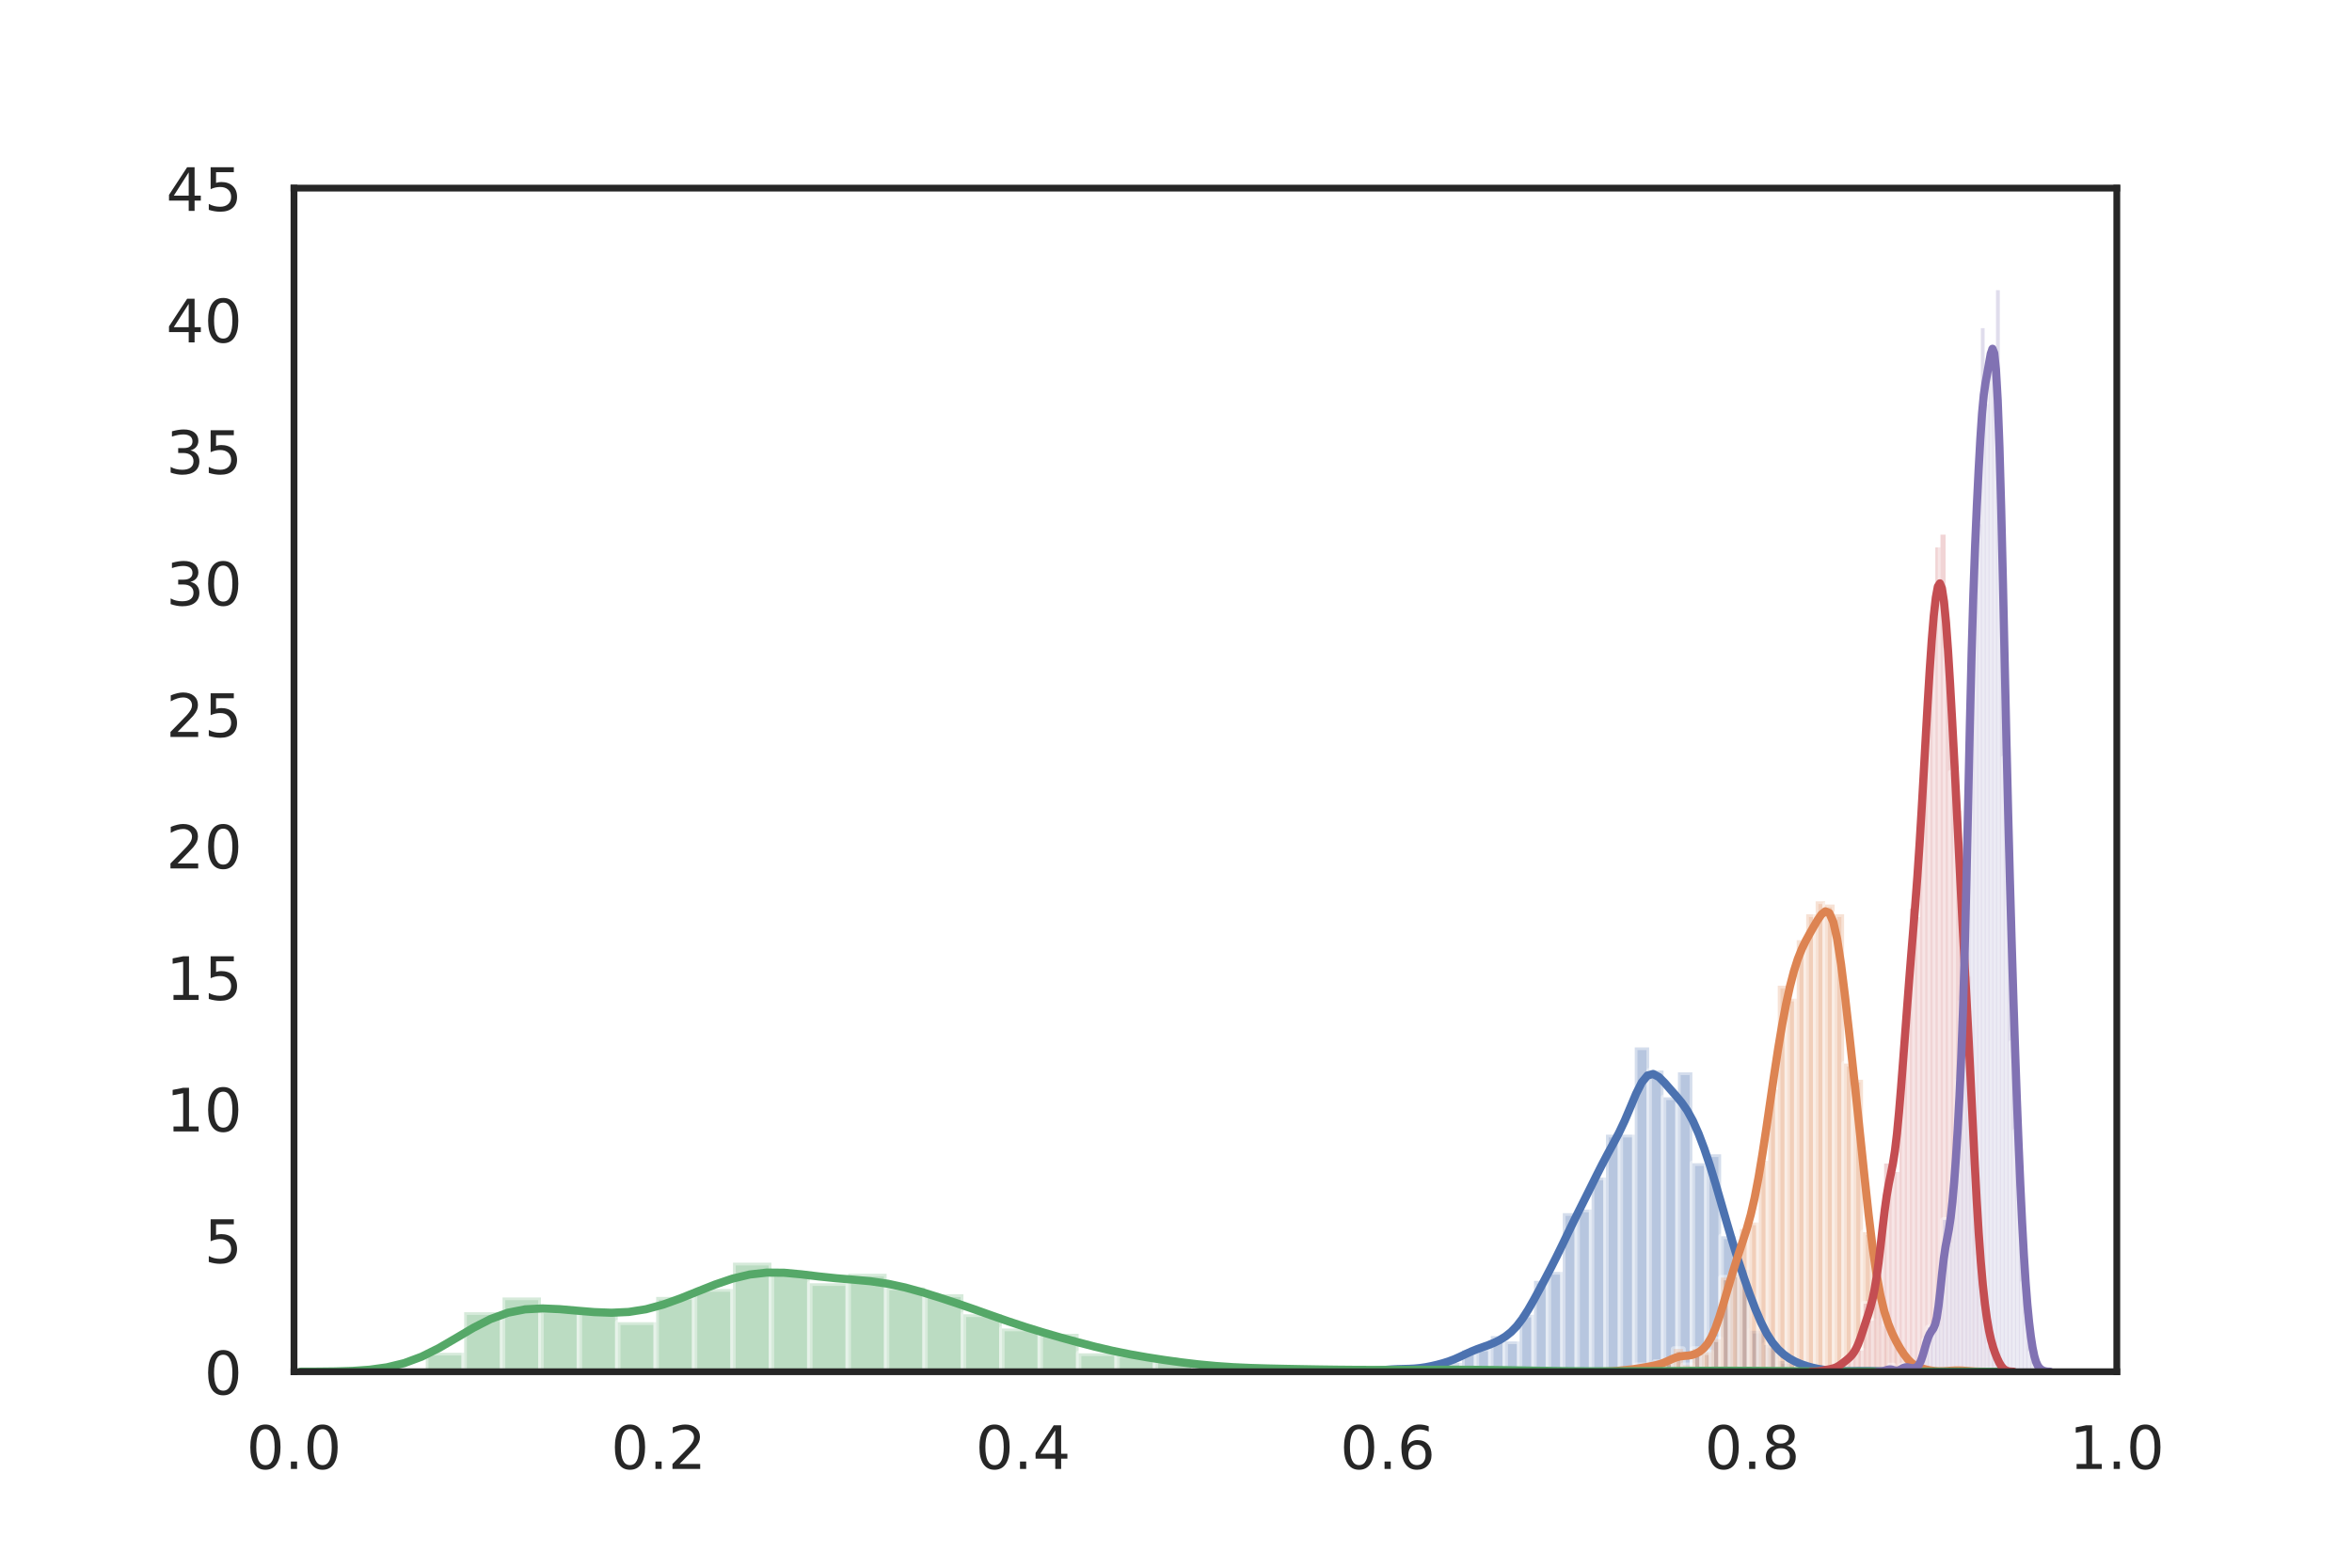 <?xml version="1.0" encoding="utf-8" standalone="no"?>
<!DOCTYPE svg PUBLIC "-//W3C//DTD SVG 1.1//EN"
  "http://www.w3.org/Graphics/SVG/1.1/DTD/svg11.dtd">
<!-- Created with matplotlib (http://matplotlib.org/) -->
<svg height="288pt" version="1.1" viewBox="0 0 432 288" width="432pt" xmlns="http://www.w3.org/2000/svg" xmlns:xlink="http://www.w3.org/1999/xlink">
 <defs>
  <style type="text/css">
*{stroke-linecap:butt;stroke-linejoin:round;}
  </style>
 </defs>
 <g id="figure_1">
  <g id="patch_1">
   <path d="M 0 288 
L 432 288 
L 432 0 
L 0 0 
z
" style="fill:#ffffff;"/>
  </g>
  <g id="axes_1">
   <g id="patch_2">
    <path d="M 54 252 
L 388.8 252 
L 388.8 34.56 
L 54 34.56 
z
" style="fill:#ffffff;"/>
   </g>
   <g id="matplotlib.axis_1">
    <g id="xtick_1">
     <g id="text_1">
      <!-- 0.0 -->
      <defs>
       <path d="M 31.781 66.406 
Q 24.172 66.406 20.328 58.906 
Q 16.5 51.422 16.5 36.375 
Q 16.5 21.391 20.328 13.891 
Q 24.172 6.391 31.781 6.391 
Q 39.453 6.391 43.281 13.891 
Q 47.125 21.391 47.125 36.375 
Q 47.125 51.422 43.281 58.906 
Q 39.453 66.406 31.781 66.406 
z
M 31.781 74.219 
Q 44.047 74.219 50.516 64.516 
Q 56.984 54.828 56.984 36.375 
Q 56.984 17.969 50.516 8.266 
Q 44.047 -1.422 31.781 -1.422 
Q 19.531 -1.422 13.062 8.266 
Q 6.594 17.969 6.594 36.375 
Q 6.594 54.828 13.062 64.516 
Q 19.531 74.219 31.781 74.219 
z
" id="DejaVuSans-30"/>
       <path d="M 10.688 12.406 
L 21 12.406 
L 21 0 
L 10.688 0 
z
" id="DejaVuSans-2e"/>
      </defs>
      <g style="fill:#262626;" transform="translate(45.253 269.858)scale(0.11 -0.11)">
       <use xlink:href="#DejaVuSans-30"/>
       <use x="63.623" xlink:href="#DejaVuSans-2e"/>
       <use x="95.41" xlink:href="#DejaVuSans-30"/>
      </g>
     </g>
    </g>
    <g id="xtick_2">
     <g id="text_2">
      <!-- 0.2 -->
      <defs>
       <path d="M 19.188 8.297 
L 53.609 8.297 
L 53.609 0 
L 7.328 0 
L 7.328 8.297 
Q 12.938 14.109 22.625 23.891 
Q 32.328 33.688 34.812 36.531 
Q 39.547 41.844 41.422 45.531 
Q 43.312 49.219 43.312 52.781 
Q 43.312 58.594 39.234 62.25 
Q 35.156 65.922 28.609 65.922 
Q 23.969 65.922 18.812 64.312 
Q 13.672 62.703 7.812 59.422 
L 7.812 69.391 
Q 13.766 71.781 18.938 73 
Q 24.125 74.219 28.422 74.219 
Q 39.75 74.219 46.484 68.547 
Q 53.219 62.891 53.219 53.422 
Q 53.219 48.922 51.531 44.891 
Q 49.859 40.875 45.406 35.406 
Q 44.188 33.984 37.641 27.219 
Q 31.109 20.453 19.188 8.297 
z
" id="DejaVuSans-32"/>
      </defs>
      <g style="fill:#262626;" transform="translate(112.213 269.858)scale(0.11 -0.11)">
       <use xlink:href="#DejaVuSans-30"/>
       <use x="63.623" xlink:href="#DejaVuSans-2e"/>
       <use x="95.41" xlink:href="#DejaVuSans-32"/>
      </g>
     </g>
    </g>
    <g id="xtick_3">
     <g id="text_3">
      <!-- 0.4 -->
      <defs>
       <path d="M 37.797 64.312 
L 12.891 25.391 
L 37.797 25.391 
z
M 35.203 72.906 
L 47.609 72.906 
L 47.609 25.391 
L 58.016 25.391 
L 58.016 17.188 
L 47.609 17.188 
L 47.609 0 
L 37.797 0 
L 37.797 17.188 
L 4.891 17.188 
L 4.891 26.703 
z
" id="DejaVuSans-34"/>
      </defs>
      <g style="fill:#262626;" transform="translate(179.173 269.858)scale(0.11 -0.11)">
       <use xlink:href="#DejaVuSans-30"/>
       <use x="63.623" xlink:href="#DejaVuSans-2e"/>
       <use x="95.41" xlink:href="#DejaVuSans-34"/>
      </g>
     </g>
    </g>
    <g id="xtick_4">
     <g id="text_4">
      <!-- 0.6 -->
      <defs>
       <path d="M 33.016 40.375 
Q 26.375 40.375 22.484 35.828 
Q 18.609 31.297 18.609 23.391 
Q 18.609 15.531 22.484 10.953 
Q 26.375 6.391 33.016 6.391 
Q 39.656 6.391 43.531 10.953 
Q 47.406 15.531 47.406 23.391 
Q 47.406 31.297 43.531 35.828 
Q 39.656 40.375 33.016 40.375 
z
M 52.594 71.297 
L 52.594 62.312 
Q 48.875 64.062 45.094 64.984 
Q 41.312 65.922 37.594 65.922 
Q 27.828 65.922 22.672 59.328 
Q 17.531 52.734 16.797 39.406 
Q 19.672 43.656 24.016 45.922 
Q 28.375 48.188 33.594 48.188 
Q 44.578 48.188 50.953 41.516 
Q 57.328 34.859 57.328 23.391 
Q 57.328 12.156 50.688 5.359 
Q 44.047 -1.422 33.016 -1.422 
Q 20.359 -1.422 13.672 8.266 
Q 6.984 17.969 6.984 36.375 
Q 6.984 53.656 15.188 63.938 
Q 23.391 74.219 37.203 74.219 
Q 40.922 74.219 44.703 73.484 
Q 48.484 72.75 52.594 71.297 
z
" id="DejaVuSans-36"/>
      </defs>
      <g style="fill:#262626;" transform="translate(246.133 269.858)scale(0.11 -0.11)">
       <use xlink:href="#DejaVuSans-30"/>
       <use x="63.623" xlink:href="#DejaVuSans-2e"/>
       <use x="95.41" xlink:href="#DejaVuSans-36"/>
      </g>
     </g>
    </g>
    <g id="xtick_5">
     <g id="text_5">
      <!-- 0.8 -->
      <defs>
       <path d="M 31.781 34.625 
Q 24.75 34.625 20.719 30.859 
Q 16.703 27.094 16.703 20.516 
Q 16.703 13.922 20.719 10.156 
Q 24.75 6.391 31.781 6.391 
Q 38.812 6.391 42.859 10.172 
Q 46.922 13.969 46.922 20.516 
Q 46.922 27.094 42.891 30.859 
Q 38.875 34.625 31.781 34.625 
z
M 21.922 38.812 
Q 15.578 40.375 12.031 44.719 
Q 8.5 49.078 8.5 55.328 
Q 8.5 64.062 14.719 69.141 
Q 20.953 74.219 31.781 74.219 
Q 42.672 74.219 48.875 69.141 
Q 55.078 64.062 55.078 55.328 
Q 55.078 49.078 51.531 44.719 
Q 48 40.375 41.703 38.812 
Q 48.828 37.156 52.797 32.312 
Q 56.781 27.484 56.781 20.516 
Q 56.781 9.906 50.312 4.234 
Q 43.844 -1.422 31.781 -1.422 
Q 19.734 -1.422 13.25 4.234 
Q 6.781 9.906 6.781 20.516 
Q 6.781 27.484 10.781 32.312 
Q 14.797 37.156 21.922 38.812 
z
M 18.312 54.391 
Q 18.312 48.734 21.844 45.562 
Q 25.391 42.391 31.781 42.391 
Q 38.141 42.391 41.719 45.562 
Q 45.312 48.734 45.312 54.391 
Q 45.312 60.062 41.719 63.234 
Q 38.141 66.406 31.781 66.406 
Q 25.391 66.406 21.844 63.234 
Q 18.312 60.062 18.312 54.391 
z
" id="DejaVuSans-38"/>
      </defs>
      <g style="fill:#262626;" transform="translate(313.093 269.858)scale(0.11 -0.11)">
       <use xlink:href="#DejaVuSans-30"/>
       <use x="63.623" xlink:href="#DejaVuSans-2e"/>
       <use x="95.41" xlink:href="#DejaVuSans-38"/>
      </g>
     </g>
    </g>
    <g id="xtick_6">
     <g id="text_6">
      <!-- 1.0 -->
      <defs>
       <path d="M 12.406 8.297 
L 28.516 8.297 
L 28.516 63.922 
L 10.984 60.406 
L 10.984 69.391 
L 28.422 72.906 
L 38.281 72.906 
L 38.281 8.297 
L 54.391 8.297 
L 54.391 0 
L 12.406 0 
z
" id="DejaVuSans-31"/>
      </defs>
      <g style="fill:#262626;" transform="translate(380.053 269.858)scale(0.11 -0.11)">
       <use xlink:href="#DejaVuSans-31"/>
       <use x="63.623" xlink:href="#DejaVuSans-2e"/>
       <use x="95.41" xlink:href="#DejaVuSans-30"/>
      </g>
     </g>
    </g>
   </g>
   <g id="matplotlib.axis_2">
    <g id="ytick_1">
     <g id="text_7">
      <!-- 0 -->
      <g style="fill:#262626;" transform="translate(37.501 256.179)scale(0.11 -0.11)">
       <use xlink:href="#DejaVuSans-30"/>
      </g>
     </g>
    </g>
    <g id="ytick_2">
     <g id="text_8">
      <!-- 5 -->
      <defs>
       <path d="M 10.797 72.906 
L 49.516 72.906 
L 49.516 64.594 
L 19.828 64.594 
L 19.828 46.734 
Q 21.969 47.469 24.109 47.828 
Q 26.266 48.188 28.422 48.188 
Q 40.625 48.188 47.75 41.5 
Q 54.891 34.812 54.891 23.391 
Q 54.891 11.625 47.562 5.094 
Q 40.234 -1.422 26.906 -1.422 
Q 22.312 -1.422 17.547 -0.641 
Q 12.797 0.141 7.719 1.703 
L 7.719 11.625 
Q 12.109 9.234 16.797 8.062 
Q 21.484 6.891 26.703 6.891 
Q 35.156 6.891 40.078 11.328 
Q 45.016 15.766 45.016 23.391 
Q 45.016 31 40.078 35.438 
Q 35.156 39.891 26.703 39.891 
Q 22.75 39.891 18.812 39.016 
Q 14.891 38.141 10.797 36.281 
z
" id="DejaVuSans-35"/>
      </defs>
      <g style="fill:#262626;" transform="translate(37.501 232.019)scale(0.11 -0.11)">
       <use xlink:href="#DejaVuSans-35"/>
      </g>
     </g>
    </g>
    <g id="ytick_3">
     <g id="text_9">
      <!-- 10 -->
      <g style="fill:#262626;" transform="translate(30.503 207.859)scale(0.11 -0.11)">
       <use xlink:href="#DejaVuSans-31"/>
       <use x="63.623" xlink:href="#DejaVuSans-30"/>
      </g>
     </g>
    </g>
    <g id="ytick_4">
     <g id="text_10">
      <!-- 15 -->
      <g style="fill:#262626;" transform="translate(30.503 183.699)scale(0.11 -0.11)">
       <use xlink:href="#DejaVuSans-31"/>
       <use x="63.623" xlink:href="#DejaVuSans-35"/>
      </g>
     </g>
    </g>
    <g id="ytick_5">
     <g id="text_11">
      <!-- 20 -->
      <g style="fill:#262626;" transform="translate(30.503 159.539)scale(0.11 -0.11)">
       <use xlink:href="#DejaVuSans-32"/>
       <use x="63.623" xlink:href="#DejaVuSans-30"/>
      </g>
     </g>
    </g>
    <g id="ytick_6">
     <g id="text_12">
      <!-- 25 -->
      <g style="fill:#262626;" transform="translate(30.503 135.379)scale(0.11 -0.11)">
       <use xlink:href="#DejaVuSans-32"/>
       <use x="63.623" xlink:href="#DejaVuSans-35"/>
      </g>
     </g>
    </g>
    <g id="ytick_7">
     <g id="text_13">
      <!-- 30 -->
      <defs>
       <path d="M 40.578 39.312 
Q 47.656 37.797 51.625 33 
Q 55.609 28.219 55.609 21.188 
Q 55.609 10.406 48.188 4.484 
Q 40.766 -1.422 27.094 -1.422 
Q 22.516 -1.422 17.656 -0.516 
Q 12.797 0.391 7.625 2.203 
L 7.625 11.719 
Q 11.719 9.328 16.594 8.109 
Q 21.484 6.891 26.812 6.891 
Q 36.078 6.891 40.938 10.547 
Q 45.797 14.203 45.797 21.188 
Q 45.797 27.641 41.281 31.266 
Q 36.766 34.906 28.719 34.906 
L 20.219 34.906 
L 20.219 43.016 
L 29.109 43.016 
Q 36.375 43.016 40.234 45.922 
Q 44.094 48.828 44.094 54.297 
Q 44.094 59.906 40.109 62.906 
Q 36.141 65.922 28.719 65.922 
Q 24.656 65.922 20.016 65.031 
Q 15.375 64.156 9.812 62.312 
L 9.812 71.094 
Q 15.438 72.656 20.344 73.438 
Q 25.25 74.219 29.594 74.219 
Q 40.828 74.219 47.359 69.109 
Q 53.906 64.016 53.906 55.328 
Q 53.906 49.266 50.438 45.094 
Q 46.969 40.922 40.578 39.312 
z
" id="DejaVuSans-33"/>
      </defs>
      <g style="fill:#262626;" transform="translate(30.503 111.219)scale(0.11 -0.11)">
       <use xlink:href="#DejaVuSans-33"/>
       <use x="63.623" xlink:href="#DejaVuSans-30"/>
      </g>
     </g>
    </g>
    <g id="ytick_8">
     <g id="text_14">
      <!-- 35 -->
      <g style="fill:#262626;" transform="translate(30.503 87.059)scale(0.11 -0.11)">
       <use xlink:href="#DejaVuSans-33"/>
       <use x="63.623" xlink:href="#DejaVuSans-35"/>
      </g>
     </g>
    </g>
    <g id="ytick_9">
     <g id="text_15">
      <!-- 40 -->
      <g style="fill:#262626;" transform="translate(30.503 62.899)scale(0.11 -0.11)">
       <use xlink:href="#DejaVuSans-34"/>
       <use x="63.623" xlink:href="#DejaVuSans-30"/>
      </g>
     </g>
    </g>
    <g id="ytick_10">
     <g id="text_16">
      <!-- 45 -->
      <g style="fill:#262626;" transform="translate(30.503 38.739)scale(0.11 -0.11)">
       <use xlink:href="#DejaVuSans-34"/>
       <use x="63.623" xlink:href="#DejaVuSans-35"/>
      </g>
     </g>
    </g>
   </g>
   <g id="patch_3">
    <path clip-path="url(#p8e07244048)" d="M 255.316 252 
L 257.96 252 
L 257.96 251.018 
L 255.316 251.018 
z
" style="fill:#4c72b0;opacity:0.4;stroke:#ffffff;stroke-linejoin:miter;"/>
   </g>
   <g id="patch_4">
    <path clip-path="url(#p8e07244048)" d="M 257.96 252 
L 260.604 252 
L 260.604 251.673 
L 257.96 251.673 
z
" style="fill:#4c72b0;opacity:0.4;stroke:#ffffff;stroke-linejoin:miter;"/>
   </g>
   <g id="patch_5">
    <path clip-path="url(#p8e07244048)" d="M 260.604 252 
L 263.247 252 
L 263.247 251.345 
L 260.604 251.345 
z
" style="fill:#4c72b0;opacity:0.4;stroke:#ffffff;stroke-linejoin:miter;"/>
   </g>
   <g id="patch_6">
    <path clip-path="url(#p8e07244048)" d="M 263.247 252 
L 265.891 252 
L 265.891 250.363 
L 263.247 250.363 
z
" style="fill:#4c72b0;opacity:0.4;stroke:#ffffff;stroke-linejoin:miter;"/>
   </g>
   <g id="patch_7">
    <path clip-path="url(#p8e07244048)" d="M 265.891 252 
L 268.535 252 
L 268.535 250.363 
L 265.891 250.363 
z
" style="fill:#4c72b0;opacity:0.4;stroke:#ffffff;stroke-linejoin:miter;"/>
   </g>
   <g id="patch_8">
    <path clip-path="url(#p8e07244048)" d="M 268.535 252 
L 271.179 252 
L 271.179 248.071 
L 268.535 248.071 
z
" style="fill:#4c72b0;opacity:0.4;stroke:#ffffff;stroke-linejoin:miter;"/>
   </g>
   <g id="patch_9">
    <path clip-path="url(#p8e07244048)" d="M 271.179 252 
L 273.823 252 
L 273.823 247.744 
L 271.179 247.744 
z
" style="fill:#4c72b0;opacity:0.4;stroke:#ffffff;stroke-linejoin:miter;"/>
   </g>
   <g id="patch_10">
    <path clip-path="url(#p8e07244048)" d="M 273.823 252 
L 276.467 252 
L 276.467 245.452 
L 273.823 245.452 
z
" style="fill:#4c72b0;opacity:0.4;stroke:#ffffff;stroke-linejoin:miter;"/>
   </g>
   <g id="patch_11">
    <path clip-path="url(#p8e07244048)" d="M 276.467 252 
L 279.111 252 
L 279.111 246.435 
L 276.467 246.435 
z
" style="fill:#4c72b0;opacity:0.4;stroke:#ffffff;stroke-linejoin:miter;"/>
   </g>
   <g id="patch_12">
    <path clip-path="url(#p8e07244048)" d="M 279.111 252 
L 281.755 252 
L 281.755 241.524 
L 279.111 241.524 
z
" style="fill:#4c72b0;opacity:0.4;stroke:#ffffff;stroke-linejoin:miter;"/>
   </g>
   <g id="patch_13">
    <path clip-path="url(#p8e07244048)" d="M 281.755 252 
L 284.399 252 
L 284.399 235.304 
L 281.755 235.304 
z
" style="fill:#4c72b0;opacity:0.4;stroke:#ffffff;stroke-linejoin:miter;"/>
   </g>
   <g id="patch_14">
    <path clip-path="url(#p8e07244048)" d="M 284.399 252 
L 287.043 252 
L 287.043 233.667 
L 284.399 233.667 
z
" style="fill:#4c72b0;opacity:0.4;stroke:#ffffff;stroke-linejoin:miter;"/>
   </g>
   <g id="patch_15">
    <path clip-path="url(#p8e07244048)" d="M 287.043 252 
L 289.687 252 
L 289.687 222.863 
L 287.043 222.863 
z
" style="fill:#4c72b0;opacity:0.4;stroke:#ffffff;stroke-linejoin:miter;"/>
   </g>
   <g id="patch_16">
    <path clip-path="url(#p8e07244048)" d="M 289.687 252 
L 292.331 252 
L 292.331 222.209 
L 289.687 222.209 
z
" style="fill:#4c72b0;opacity:0.4;stroke:#ffffff;stroke-linejoin:miter;"/>
   </g>
   <g id="patch_17">
    <path clip-path="url(#p8e07244048)" d="M 292.331 252 
L 294.975 252 
L 294.975 216.316 
L 292.331 216.316 
z
" style="fill:#4c72b0;opacity:0.4;stroke:#ffffff;stroke-linejoin:miter;"/>
   </g>
   <g id="patch_18">
    <path clip-path="url(#p8e07244048)" d="M 294.975 252 
L 297.619 252 
L 297.619 208.459 
L 294.975 208.459 
z
" style="fill:#4c72b0;opacity:0.4;stroke:#ffffff;stroke-linejoin:miter;"/>
   </g>
   <g id="patch_19">
    <path clip-path="url(#p8e07244048)" d="M 297.619 252 
L 300.263 252 
L 300.263 208.459 
L 297.619 208.459 
z
" style="fill:#4c72b0;opacity:0.4;stroke:#ffffff;stroke-linejoin:miter;"/>
   </g>
   <g id="patch_20">
    <path clip-path="url(#p8e07244048)" d="M 300.263 252 
L 302.907 252 
L 302.907 192.417 
L 300.263 192.417 
z
" style="fill:#4c72b0;opacity:0.4;stroke:#ffffff;stroke-linejoin:miter;"/>
   </g>
   <g id="patch_21">
    <path clip-path="url(#p8e07244048)" d="M 302.907 252 
L 305.551 252 
L 305.551 196.673 
L 302.907 196.673 
z
" style="fill:#4c72b0;opacity:0.4;stroke:#ffffff;stroke-linejoin:miter;"/>
   </g>
   <g id="patch_22">
    <path clip-path="url(#p8e07244048)" d="M 305.551 252 
L 308.195 252 
L 308.195 201.584 
L 305.551 201.584 
z
" style="fill:#4c72b0;opacity:0.4;stroke:#ffffff;stroke-linejoin:miter;"/>
   </g>
   <g id="patch_23">
    <path clip-path="url(#p8e07244048)" d="M 308.195 252 
L 310.839 252 
L 310.839 197 
L 308.195 197 
z
" style="fill:#4c72b0;opacity:0.4;stroke:#ffffff;stroke-linejoin:miter;"/>
   </g>
   <g id="patch_24">
    <path clip-path="url(#p8e07244048)" d="M 310.839 252 
L 313.482 252 
L 313.482 213.697 
L 310.839 213.697 
z
" style="fill:#4c72b0;opacity:0.4;stroke:#ffffff;stroke-linejoin:miter;"/>
   </g>
   <g id="patch_25">
    <path clip-path="url(#p8e07244048)" d="M 313.482 252 
L 316.126 252 
L 316.126 212.06 
L 313.482 212.06 
z
" style="fill:#4c72b0;opacity:0.4;stroke:#ffffff;stroke-linejoin:miter;"/>
   </g>
   <g id="patch_26">
    <path clip-path="url(#p8e07244048)" d="M 316.126 252 
L 318.77 252 
L 318.77 227.119 
L 316.126 227.119 
z
" style="fill:#4c72b0;opacity:0.4;stroke:#ffffff;stroke-linejoin:miter;"/>
   </g>
   <g id="patch_27">
    <path clip-path="url(#p8e07244048)" d="M 318.77 252 
L 321.414 252 
L 321.414 233.339 
L 318.77 233.339 
z
" style="fill:#4c72b0;opacity:0.4;stroke:#ffffff;stroke-linejoin:miter;"/>
   </g>
   <g id="patch_28">
    <path clip-path="url(#p8e07244048)" d="M 321.414 252 
L 324.058 252 
L 324.058 244.47 
L 321.414 244.47 
z
" style="fill:#4c72b0;opacity:0.4;stroke:#ffffff;stroke-linejoin:miter;"/>
   </g>
   <g id="patch_29">
    <path clip-path="url(#p8e07244048)" d="M 324.058 252 
L 326.702 252 
L 326.702 247.089 
L 324.058 247.089 
z
" style="fill:#4c72b0;opacity:0.4;stroke:#ffffff;stroke-linejoin:miter;"/>
   </g>
   <g id="patch_30">
    <path clip-path="url(#p8e07244048)" d="M 326.702 252 
L 329.346 252 
L 329.346 250.036 
L 326.702 250.036 
z
" style="fill:#4c72b0;opacity:0.4;stroke:#ffffff;stroke-linejoin:miter;"/>
   </g>
   <g id="patch_31">
    <path clip-path="url(#p8e07244048)" d="M 329.346 252 
L 331.99 252 
L 331.99 250.036 
L 329.346 250.036 
z
" style="fill:#4c72b0;opacity:0.4;stroke:#ffffff;stroke-linejoin:miter;"/>
   </g>
   <g id="patch_32">
    <path clip-path="url(#p8e07244048)" d="M 331.99 252 
L 334.634 252 
L 334.634 252 
L 331.99 252 
z
" style="fill:#4c72b0;opacity:0.4;stroke:#ffffff;stroke-linejoin:miter;"/>
   </g>
   <g id="patch_33">
    <path clip-path="url(#p8e07244048)" d="M 334.634 252 
L 337.278 252 
L 337.278 251.673 
L 334.634 251.673 
z
" style="fill:#4c72b0;opacity:0.4;stroke:#ffffff;stroke-linejoin:miter;"/>
   </g>
   <g id="patch_34">
    <path clip-path="url(#p8e07244048)" d="M 337.278 252 
L 339.922 252 
L 339.922 252 
L 337.278 252 
z
" style="fill:#4c72b0;opacity:0.4;stroke:#ffffff;stroke-linejoin:miter;"/>
   </g>
   <g id="patch_35">
    <path clip-path="url(#p8e07244048)" d="M 339.922 252 
L 342.566 252 
L 342.566 251.673 
L 339.922 251.673 
z
" style="fill:#4c72b0;opacity:0.4;stroke:#ffffff;stroke-linejoin:miter;"/>
   </g>
   <g id="patch_36">
    <path clip-path="url(#p8e07244048)" d="M 298.687 252 
L 300.427 252 
L 300.427 251.404 
L 298.687 251.404 
z
" style="fill:#dd8452;opacity:0.4;stroke:#ffffff;stroke-linejoin:miter;"/>
   </g>
   <g id="patch_37">
    <path clip-path="url(#p8e07244048)" d="M 300.427 252 
L 302.167 252 
L 302.167 250.808 
L 300.427 250.808 
z
" style="fill:#dd8452;opacity:0.4;stroke:#ffffff;stroke-linejoin:miter;"/>
   </g>
   <g id="patch_38">
    <path clip-path="url(#p8e07244048)" d="M 302.167 252 
L 303.907 252 
L 303.907 252 
L 302.167 252 
z
" style="fill:#dd8452;opacity:0.4;stroke:#ffffff;stroke-linejoin:miter;"/>
   </g>
   <g id="patch_39">
    <path clip-path="url(#p8e07244048)" d="M 303.907 252 
L 305.647 252 
L 305.647 250.212 
L 303.907 250.212 
z
" style="fill:#dd8452;opacity:0.4;stroke:#ffffff;stroke-linejoin:miter;"/>
   </g>
   <g id="patch_40">
    <path clip-path="url(#p8e07244048)" d="M 305.647 252 
L 307.387 252 
L 307.387 250.212 
L 305.647 250.212 
z
" style="fill:#dd8452;opacity:0.4;stroke:#ffffff;stroke-linejoin:miter;"/>
   </g>
   <g id="patch_41">
    <path clip-path="url(#p8e07244048)" d="M 307.387 252 
L 309.127 252 
L 309.127 247.828 
L 307.387 247.828 
z
" style="fill:#dd8452;opacity:0.4;stroke:#ffffff;stroke-linejoin:miter;"/>
   </g>
   <g id="patch_42">
    <path clip-path="url(#p8e07244048)" d="M 309.127 252 
L 310.867 252 
L 310.867 250.808 
L 309.127 250.808 
z
" style="fill:#dd8452;opacity:0.4;stroke:#ffffff;stroke-linejoin:miter;"/>
   </g>
   <g id="patch_43">
    <path clip-path="url(#p8e07244048)" d="M 310.867 252 
L 312.607 252 
L 312.607 247.828 
L 310.867 247.828 
z
" style="fill:#dd8452;opacity:0.4;stroke:#ffffff;stroke-linejoin:miter;"/>
   </g>
   <g id="patch_44">
    <path clip-path="url(#p8e07244048)" d="M 312.607 252 
L 314.347 252 
L 314.347 248.424 
L 312.607 248.424 
z
" style="fill:#dd8452;opacity:0.4;stroke:#ffffff;stroke-linejoin:miter;"/>
   </g>
   <g id="patch_45">
    <path clip-path="url(#p8e07244048)" d="M 314.347 252 
L 316.088 252 
L 316.088 246.04 
L 314.347 246.04 
z
" style="fill:#dd8452;opacity:0.4;stroke:#ffffff;stroke-linejoin:miter;"/>
   </g>
   <g id="patch_46">
    <path clip-path="url(#p8e07244048)" d="M 316.088 252 
L 317.828 252 
L 317.828 234.717 
L 316.088 234.717 
z
" style="fill:#dd8452;opacity:0.4;stroke:#ffffff;stroke-linejoin:miter;"/>
   </g>
   <g id="patch_47">
    <path clip-path="url(#p8e07244048)" d="M 317.828 252 
L 319.568 252 
L 319.568 234.121 
L 317.828 234.121 
z
" style="fill:#dd8452;opacity:0.4;stroke:#ffffff;stroke-linejoin:miter;"/>
   </g>
   <g id="patch_48">
    <path clip-path="url(#p8e07244048)" d="M 319.568 252 
L 321.308 252 
L 321.308 225.777 
L 319.568 225.777 
z
" style="fill:#dd8452;opacity:0.4;stroke:#ffffff;stroke-linejoin:miter;"/>
   </g>
   <g id="patch_49">
    <path clip-path="url(#p8e07244048)" d="M 321.308 252 
L 323.048 252 
L 323.048 224.585 
L 321.308 224.585 
z
" style="fill:#dd8452;opacity:0.4;stroke:#ffffff;stroke-linejoin:miter;"/>
   </g>
   <g id="patch_50">
    <path clip-path="url(#p8e07244048)" d="M 323.048 252 
L 324.788 252 
L 324.788 213.261 
L 323.048 213.261 
z
" style="fill:#dd8452;opacity:0.4;stroke:#ffffff;stroke-linejoin:miter;"/>
   </g>
   <g id="patch_51">
    <path clip-path="url(#p8e07244048)" d="M 324.788 252 
L 326.528 252 
L 326.528 200.15 
L 324.788 200.15 
z
" style="fill:#dd8452;opacity:0.4;stroke:#ffffff;stroke-linejoin:miter;"/>
   </g>
   <g id="patch_52">
    <path clip-path="url(#p8e07244048)" d="M 326.528 252 
L 328.268 252 
L 328.268 181.079 
L 326.528 181.079 
z
" style="fill:#dd8452;opacity:0.4;stroke:#ffffff;stroke-linejoin:miter;"/>
   </g>
   <g id="patch_53">
    <path clip-path="url(#p8e07244048)" d="M 328.268 252 
L 330.008 252 
L 330.008 183.463 
L 328.268 183.463 
z
" style="fill:#dd8452;opacity:0.4;stroke:#ffffff;stroke-linejoin:miter;"/>
   </g>
   <g id="patch_54">
    <path clip-path="url(#p8e07244048)" d="M 330.008 252 
L 331.748 252 
L 331.748 172.735 
L 330.008 172.735 
z
" style="fill:#dd8452;opacity:0.4;stroke:#ffffff;stroke-linejoin:miter;"/>
   </g>
   <g id="patch_55">
    <path clip-path="url(#p8e07244048)" d="M 331.748 252 
L 333.488 252 
L 333.488 167.967 
L 331.748 167.967 
z
" style="fill:#dd8452;opacity:0.4;stroke:#ffffff;stroke-linejoin:miter;"/>
   </g>
   <g id="patch_56">
    <path clip-path="url(#p8e07244048)" d="M 333.488 252 
L 335.228 252 
L 335.228 165.583 
L 333.488 165.583 
z
" style="fill:#dd8452;opacity:0.4;stroke:#ffffff;stroke-linejoin:miter;"/>
   </g>
   <g id="patch_57">
    <path clip-path="url(#p8e07244048)" d="M 335.228 252 
L 336.968 252 
L 336.968 166.179 
L 335.228 166.179 
z
" style="fill:#dd8452;opacity:0.4;stroke:#ffffff;stroke-linejoin:miter;"/>
   </g>
   <g id="patch_58">
    <path clip-path="url(#p8e07244048)" d="M 336.968 252 
L 338.708 252 
L 338.708 167.967 
L 336.968 167.967 
z
" style="fill:#dd8452;opacity:0.4;stroke:#ffffff;stroke-linejoin:miter;"/>
   </g>
   <g id="patch_59">
    <path clip-path="url(#p8e07244048)" d="M 338.708 252 
L 340.448 252 
L 340.448 195.382 
L 338.708 195.382 
z
" style="fill:#dd8452;opacity:0.4;stroke:#ffffff;stroke-linejoin:miter;"/>
   </g>
   <g id="patch_60">
    <path clip-path="url(#p8e07244048)" d="M 340.448 252 
L 342.188 252 
L 342.188 198.362 
L 340.448 198.362 
z
" style="fill:#dd8452;opacity:0.4;stroke:#ffffff;stroke-linejoin:miter;"/>
   </g>
   <g id="patch_61">
    <path clip-path="url(#p8e07244048)" d="M 342.188 252 
L 343.928 252 
L 343.928 226.373 
L 342.188 226.373 
z
" style="fill:#dd8452;opacity:0.4;stroke:#ffffff;stroke-linejoin:miter;"/>
   </g>
   <g id="patch_62">
    <path clip-path="url(#p8e07244048)" d="M 343.928 252 
L 345.668 252 
L 345.668 238.888 
L 343.928 238.888 
z
" style="fill:#dd8452;opacity:0.4;stroke:#ffffff;stroke-linejoin:miter;"/>
   </g>
   <g id="patch_63">
    <path clip-path="url(#p8e07244048)" d="M 345.668 252 
L 347.408 252 
L 347.408 243.656 
L 345.668 243.656 
z
" style="fill:#dd8452;opacity:0.4;stroke:#ffffff;stroke-linejoin:miter;"/>
   </g>
   <g id="patch_64">
    <path clip-path="url(#p8e07244048)" d="M 347.408 252 
L 349.148 252 
L 349.148 246.636 
L 347.408 246.636 
z
" style="fill:#dd8452;opacity:0.4;stroke:#ffffff;stroke-linejoin:miter;"/>
   </g>
   <g id="patch_65">
    <path clip-path="url(#p8e07244048)" d="M 349.148 252 
L 350.888 252 
L 350.888 249.616 
L 349.148 249.616 
z
" style="fill:#dd8452;opacity:0.4;stroke:#ffffff;stroke-linejoin:miter;"/>
   </g>
   <g id="patch_66">
    <path clip-path="url(#p8e07244048)" d="M 350.888 252 
L 352.628 252 
L 352.628 250.808 
L 350.888 250.808 
z
" style="fill:#dd8452;opacity:0.4;stroke:#ffffff;stroke-linejoin:miter;"/>
   </g>
   <g id="patch_67">
    <path clip-path="url(#p8e07244048)" d="M 352.628 252 
L 354.368 252 
L 354.368 252 
L 352.628 252 
z
" style="fill:#dd8452;opacity:0.4;stroke:#ffffff;stroke-linejoin:miter;"/>
   </g>
   <g id="patch_68">
    <path clip-path="url(#p8e07244048)" d="M 354.368 252 
L 356.108 252 
L 356.108 252 
L 354.368 252 
z
" style="fill:#dd8452;opacity:0.4;stroke:#ffffff;stroke-linejoin:miter;"/>
   </g>
   <g id="patch_69">
    <path clip-path="url(#p8e07244048)" d="M 356.108 252 
L 357.848 252 
L 357.848 252 
L 356.108 252 
z
" style="fill:#dd8452;opacity:0.4;stroke:#ffffff;stroke-linejoin:miter;"/>
   </g>
   <g id="patch_70">
    <path clip-path="url(#p8e07244048)" d="M 357.848 252 
L 359.588 252 
L 359.588 251.404 
L 357.848 251.404 
z
" style="fill:#dd8452;opacity:0.4;stroke:#ffffff;stroke-linejoin:miter;"/>
   </g>
   <g id="patch_71">
    <path clip-path="url(#p8e07244048)" d="M 78.197 252 
L 85.251 252 
L 85.251 248.517 
L 78.197 248.517 
z
" style="fill:#55a868;opacity:0.4;stroke:#ffffff;stroke-linejoin:miter;"/>
   </g>
   <g id="patch_72">
    <path clip-path="url(#p8e07244048)" d="M 85.251 252 
L 92.305 252 
L 92.305 241.066 
L 85.251 241.066 
z
" style="fill:#55a868;opacity:0.4;stroke:#ffffff;stroke-linejoin:miter;"/>
   </g>
   <g id="patch_73">
    <path clip-path="url(#p8e07244048)" d="M 92.305 252 
L 99.359 252 
L 99.359 238.356 
L 92.305 238.356 
z
" style="fill:#55a868;opacity:0.4;stroke:#ffffff;stroke-linejoin:miter;"/>
   </g>
   <g id="patch_74">
    <path clip-path="url(#p8e07244048)" d="M 99.359 252 
L 106.414 252 
L 106.414 240.775 
L 99.359 240.775 
z
" style="fill:#55a868;opacity:0.4;stroke:#ffffff;stroke-linejoin:miter;"/>
   </g>
   <g id="patch_75">
    <path clip-path="url(#p8e07244048)" d="M 106.414 252 
L 113.468 252 
L 113.468 241.066 
L 106.414 241.066 
z
" style="fill:#55a868;opacity:0.4;stroke:#ffffff;stroke-linejoin:miter;"/>
   </g>
   <g id="patch_76">
    <path clip-path="url(#p8e07244048)" d="M 113.468 252 
L 120.522 252 
L 120.522 242.904 
L 113.468 242.904 
z
" style="fill:#55a868;opacity:0.4;stroke:#ffffff;stroke-linejoin:miter;"/>
   </g>
   <g id="patch_77">
    <path clip-path="url(#p8e07244048)" d="M 120.522 252 
L 127.576 252 
L 127.576 238.26 
L 120.522 238.26 
z
" style="fill:#55a868;opacity:0.4;stroke:#ffffff;stroke-linejoin:miter;"/>
   </g>
   <g id="patch_78">
    <path clip-path="url(#p8e07244048)" d="M 127.576 252 
L 134.631 252 
L 134.631 236.808 
L 127.576 236.808 
z
" style="fill:#55a868;opacity:0.4;stroke:#ffffff;stroke-linejoin:miter;"/>
   </g>
   <g id="patch_79">
    <path clip-path="url(#p8e07244048)" d="M 134.631 252 
L 141.685 252 
L 141.685 231.97 
L 134.631 231.97 
z
" style="fill:#55a868;opacity:0.4;stroke:#ffffff;stroke-linejoin:miter;"/>
   </g>
   <g id="patch_80">
    <path clip-path="url(#p8e07244048)" d="M 141.685 252 
L 148.739 252 
L 148.739 233.615 
L 141.685 233.615 
z
" style="fill:#55a868;opacity:0.4;stroke:#ffffff;stroke-linejoin:miter;"/>
   </g>
   <g id="patch_81">
    <path clip-path="url(#p8e07244048)" d="M 148.739 252 
L 155.794 252 
L 155.794 235.744 
L 148.739 235.744 
z
" style="fill:#55a868;opacity:0.4;stroke:#ffffff;stroke-linejoin:miter;"/>
   </g>
   <g id="patch_82">
    <path clip-path="url(#p8e07244048)" d="M 155.794 252 
L 162.848 252 
L 162.848 234.002 
L 155.794 234.002 
z
" style="fill:#55a868;opacity:0.4;stroke:#ffffff;stroke-linejoin:miter;"/>
   </g>
   <g id="patch_83">
    <path clip-path="url(#p8e07244048)" d="M 162.848 252 
L 169.902 252 
L 169.902 236.518 
L 162.848 236.518 
z
" style="fill:#55a868;opacity:0.4;stroke:#ffffff;stroke-linejoin:miter;"/>
   </g>
   <g id="patch_84">
    <path clip-path="url(#p8e07244048)" d="M 169.902 252 
L 176.956 252 
L 176.956 237.776 
L 169.902 237.776 
z
" style="fill:#55a868;opacity:0.4;stroke:#ffffff;stroke-linejoin:miter;"/>
   </g>
   <g id="patch_85">
    <path clip-path="url(#p8e07244048)" d="M 176.956 252 
L 184.011 252 
L 184.011 241.453 
L 176.956 241.453 
z
" style="fill:#55a868;opacity:0.4;stroke:#ffffff;stroke-linejoin:miter;"/>
   </g>
   <g id="patch_86">
    <path clip-path="url(#p8e07244048)" d="M 184.011 252 
L 191.065 252 
L 191.065 244.065 
L 184.011 244.065 
z
" style="fill:#55a868;opacity:0.4;stroke:#ffffff;stroke-linejoin:miter;"/>
   </g>
   <g id="patch_87">
    <path clip-path="url(#p8e07244048)" d="M 191.065 252 
L 198.119 252 
L 198.119 245.033 
L 191.065 245.033 
z
" style="fill:#55a868;opacity:0.4;stroke:#ffffff;stroke-linejoin:miter;"/>
   </g>
   <g id="patch_88">
    <path clip-path="url(#p8e07244048)" d="M 198.119 252 
L 205.173 252 
L 205.173 248.613 
L 198.119 248.613 
z
" style="fill:#55a868;opacity:0.4;stroke:#ffffff;stroke-linejoin:miter;"/>
   </g>
   <g id="patch_89">
    <path clip-path="url(#p8e07244048)" d="M 205.173 252 
L 212.228 252 
L 212.228 248.904 
L 205.173 248.904 
z
" style="fill:#55a868;opacity:0.4;stroke:#ffffff;stroke-linejoin:miter;"/>
   </g>
   <g id="patch_90">
    <path clip-path="url(#p8e07244048)" d="M 212.228 252 
L 219.282 252 
L 219.282 249.871 
L 212.228 249.871 
z
" style="fill:#55a868;opacity:0.4;stroke:#ffffff;stroke-linejoin:miter;"/>
   </g>
   <g id="patch_91">
    <path clip-path="url(#p8e07244048)" d="M 219.282 252 
L 226.336 252 
L 226.336 251.516 
L 219.282 251.516 
z
" style="fill:#55a868;opacity:0.4;stroke:#ffffff;stroke-linejoin:miter;"/>
   </g>
   <g id="patch_92">
    <path clip-path="url(#p8e07244048)" d="M 226.336 252 
L 233.39 252 
L 233.39 251.323 
L 226.336 251.323 
z
" style="fill:#55a868;opacity:0.4;stroke:#ffffff;stroke-linejoin:miter;"/>
   </g>
   <g id="patch_93">
    <path clip-path="url(#p8e07244048)" d="M 233.39 252 
L 240.445 252 
L 240.445 251.419 
L 233.39 251.419 
z
" style="fill:#55a868;opacity:0.4;stroke:#ffffff;stroke-linejoin:miter;"/>
   </g>
   <g id="patch_94">
    <path clip-path="url(#p8e07244048)" d="M 240.445 252 
L 247.499 252 
L 247.499 251.806 
L 240.445 251.806 
z
" style="fill:#55a868;opacity:0.4;stroke:#ffffff;stroke-linejoin:miter;"/>
   </g>
   <g id="patch_95">
    <path clip-path="url(#p8e07244048)" d="M 247.499 252 
L 254.553 252 
L 254.553 251.613 
L 247.499 251.613 
z
" style="fill:#55a868;opacity:0.4;stroke:#ffffff;stroke-linejoin:miter;"/>
   </g>
   <g id="patch_96">
    <path clip-path="url(#p8e07244048)" d="M 254.553 252 
L 261.607 252 
L 261.607 251.71 
L 254.553 251.71 
z
" style="fill:#55a868;opacity:0.4;stroke:#ffffff;stroke-linejoin:miter;"/>
   </g>
   <g id="patch_97">
    <path clip-path="url(#p8e07244048)" d="M 261.607 252 
L 268.662 252 
L 268.662 251.516 
L 261.607 251.516 
z
" style="fill:#55a868;opacity:0.4;stroke:#ffffff;stroke-linejoin:miter;"/>
   </g>
   <g id="patch_98">
    <path clip-path="url(#p8e07244048)" d="M 268.662 252 
L 275.716 252 
L 275.716 251.71 
L 268.662 251.71 
z
" style="fill:#55a868;opacity:0.4;stroke:#ffffff;stroke-linejoin:miter;"/>
   </g>
   <g id="patch_99">
    <path clip-path="url(#p8e07244048)" d="M 275.716 252 
L 282.77 252 
L 282.77 251.71 
L 275.716 251.71 
z
" style="fill:#55a868;opacity:0.4;stroke:#ffffff;stroke-linejoin:miter;"/>
   </g>
   <g id="patch_100">
    <path clip-path="url(#p8e07244048)" d="M 282.77 252 
L 289.824 252 
L 289.824 251.903 
L 282.77 251.903 
z
" style="fill:#55a868;opacity:0.4;stroke:#ffffff;stroke-linejoin:miter;"/>
   </g>
   <g id="patch_101">
    <path clip-path="url(#p8e07244048)" d="M 289.824 252 
L 296.879 252 
L 296.879 252 
L 289.824 252 
z
" style="fill:#55a868;opacity:0.4;stroke:#ffffff;stroke-linejoin:miter;"/>
   </g>
   <g id="patch_102">
    <path clip-path="url(#p8e07244048)" d="M 296.879 252 
L 303.933 252 
L 303.933 251.903 
L 296.879 251.903 
z
" style="fill:#55a868;opacity:0.4;stroke:#ffffff;stroke-linejoin:miter;"/>
   </g>
   <g id="patch_103">
    <path clip-path="url(#p8e07244048)" d="M 303.933 252 
L 310.987 252 
L 310.987 251.903 
L 303.933 251.903 
z
" style="fill:#55a868;opacity:0.4;stroke:#ffffff;stroke-linejoin:miter;"/>
   </g>
   <g id="patch_104">
    <path clip-path="url(#p8e07244048)" d="M 310.987 252 
L 318.041 252 
L 318.041 251.71 
L 310.987 251.71 
z
" style="fill:#55a868;opacity:0.4;stroke:#ffffff;stroke-linejoin:miter;"/>
   </g>
   <g id="patch_105">
    <path clip-path="url(#p8e07244048)" d="M 318.041 252 
L 325.096 252 
L 325.096 251.806 
L 318.041 251.806 
z
" style="fill:#55a868;opacity:0.4;stroke:#ffffff;stroke-linejoin:miter;"/>
   </g>
   <g id="patch_106">
    <path clip-path="url(#p8e07244048)" d="M 325.096 252 
L 332.15 252 
L 332.15 251.903 
L 325.096 251.903 
z
" style="fill:#55a868;opacity:0.4;stroke:#ffffff;stroke-linejoin:miter;"/>
   </g>
   <g id="patch_107">
    <path clip-path="url(#p8e07244048)" d="M 332.15 252 
L 339.204 252 
L 339.204 252 
L 332.15 252 
z
" style="fill:#55a868;opacity:0.4;stroke:#ffffff;stroke-linejoin:miter;"/>
   </g>
   <g id="patch_108">
    <path clip-path="url(#p8e07244048)" d="M 339.204 252 
L 346.259 252 
L 346.259 251.903 
L 339.204 251.903 
z
" style="fill:#55a868;opacity:0.4;stroke:#ffffff;stroke-linejoin:miter;"/>
   </g>
   <g id="patch_109">
    <path clip-path="url(#p8e07244048)" d="M 335.707 252 
L 336.649 252 
L 336.649 251.219 
L 335.707 251.219 
z
" style="fill:#c44e52;opacity:0.4;stroke:#ffffff;stroke-linejoin:miter;"/>
   </g>
   <g id="patch_110">
    <path clip-path="url(#p8e07244048)" d="M 336.649 252 
L 337.59 252 
L 337.59 251.219 
L 336.649 251.219 
z
" style="fill:#c44e52;opacity:0.4;stroke:#ffffff;stroke-linejoin:miter;"/>
   </g>
   <g id="patch_111">
    <path clip-path="url(#p8e07244048)" d="M 337.59 252 
L 338.531 252 
L 338.531 251.219 
L 337.59 251.219 
z
" style="fill:#c44e52;opacity:0.4;stroke:#ffffff;stroke-linejoin:miter;"/>
   </g>
   <g id="patch_112">
    <path clip-path="url(#p8e07244048)" d="M 338.531 252 
L 339.472 252 
L 339.472 249.658 
L 338.531 249.658 
z
" style="fill:#c44e52;opacity:0.4;stroke:#ffffff;stroke-linejoin:miter;"/>
   </g>
   <g id="patch_113">
    <path clip-path="url(#p8e07244048)" d="M 339.472 252 
L 340.413 252 
L 340.413 249.658 
L 339.472 249.658 
z
" style="fill:#c44e52;opacity:0.4;stroke:#ffffff;stroke-linejoin:miter;"/>
   </g>
   <g id="patch_114">
    <path clip-path="url(#p8e07244048)" d="M 340.413 252 
L 341.354 252 
L 341.354 247.316 
L 340.413 247.316 
z
" style="fill:#c44e52;opacity:0.4;stroke:#ffffff;stroke-linejoin:miter;"/>
   </g>
   <g id="patch_115">
    <path clip-path="url(#p8e07244048)" d="M 341.354 252 
L 342.295 252 
L 342.295 248.097 
L 341.354 248.097 
z
" style="fill:#c44e52;opacity:0.4;stroke:#ffffff;stroke-linejoin:miter;"/>
   </g>
   <g id="patch_116">
    <path clip-path="url(#p8e07244048)" d="M 342.295 252 
L 343.236 252 
L 343.236 239.51 
L 342.295 239.51 
z
" style="fill:#c44e52;opacity:0.4;stroke:#ffffff;stroke-linejoin:miter;"/>
   </g>
   <g id="patch_117">
    <path clip-path="url(#p8e07244048)" d="M 343.236 252 
L 344.178 252 
L 344.178 242.632 
L 343.236 242.632 
z
" style="fill:#c44e52;opacity:0.4;stroke:#ffffff;stroke-linejoin:miter;"/>
   </g>
   <g id="patch_118">
    <path clip-path="url(#p8e07244048)" d="M 344.178 252 
L 345.119 252 
L 345.119 236.387 
L 344.178 236.387 
z
" style="fill:#c44e52;opacity:0.4;stroke:#ffffff;stroke-linejoin:miter;"/>
   </g>
   <g id="patch_119">
    <path clip-path="url(#p8e07244048)" d="M 345.119 252 
L 346.06 252 
L 346.06 228.581 
L 345.119 228.581 
z
" style="fill:#c44e52;opacity:0.4;stroke:#ffffff;stroke-linejoin:miter;"/>
   </g>
   <g id="patch_120">
    <path clip-path="url(#p8e07244048)" d="M 346.06 252 
L 347.001 252 
L 347.001 213.749 
L 346.06 213.749 
z
" style="fill:#c44e52;opacity:0.4;stroke:#ffffff;stroke-linejoin:miter;"/>
   </g>
   <g id="patch_121">
    <path clip-path="url(#p8e07244048)" d="M 347.001 252 
L 347.942 252 
L 347.942 216.091 
L 347.001 216.091 
z
" style="fill:#c44e52;opacity:0.4;stroke:#ffffff;stroke-linejoin:miter;"/>
   </g>
   <g id="patch_122">
    <path clip-path="url(#p8e07244048)" d="M 347.942 252 
L 348.883 252 
L 348.883 215.31 
L 347.942 215.31 
z
" style="fill:#c44e52;opacity:0.4;stroke:#ffffff;stroke-linejoin:miter;"/>
   </g>
   <g id="patch_123">
    <path clip-path="url(#p8e07244048)" d="M 348.883 252 
L 349.824 252 
L 349.824 198.137 
L 348.883 198.137 
z
" style="fill:#c44e52;opacity:0.4;stroke:#ffffff;stroke-linejoin:miter;"/>
   </g>
   <g id="patch_124">
    <path clip-path="url(#p8e07244048)" d="M 349.824 252 
L 350.765 252 
L 350.765 184.085 
L 349.824 184.085 
z
" style="fill:#c44e52;opacity:0.4;stroke:#ffffff;stroke-linejoin:miter;"/>
   </g>
   <g id="patch_125">
    <path clip-path="url(#p8e07244048)" d="M 350.765 252 
L 351.707 252 
L 351.707 166.912 
L 350.765 166.912 
z
" style="fill:#c44e52;opacity:0.4;stroke:#ffffff;stroke-linejoin:miter;"/>
   </g>
   <g id="patch_126">
    <path clip-path="url(#p8e07244048)" d="M 351.707 252 
L 352.648 252 
L 352.648 168.473 
L 351.707 168.473 
z
" style="fill:#c44e52;opacity:0.4;stroke:#ffffff;stroke-linejoin:miter;"/>
   </g>
   <g id="patch_127">
    <path clip-path="url(#p8e07244048)" d="M 352.648 252 
L 353.589 252 
L 353.589 144.273 
L 352.648 144.273 
z
" style="fill:#c44e52;opacity:0.4;stroke:#ffffff;stroke-linejoin:miter;"/>
   </g>
   <g id="patch_128">
    <path clip-path="url(#p8e07244048)" d="M 353.589 252 
L 354.53 252 
L 354.53 126.319 
L 353.589 126.319 
z
" style="fill:#c44e52;opacity:0.4;stroke:#ffffff;stroke-linejoin:miter;"/>
   </g>
   <g id="patch_129">
    <path clip-path="url(#p8e07244048)" d="M 354.53 252 
L 355.471 252 
L 355.471 115.39 
L 354.53 115.39 
z
" style="fill:#c44e52;opacity:0.4;stroke:#ffffff;stroke-linejoin:miter;"/>
   </g>
   <g id="patch_130">
    <path clip-path="url(#p8e07244048)" d="M 355.471 252 
L 356.412 252 
L 356.412 100.558 
L 355.471 100.558 
z
" style="fill:#c44e52;opacity:0.4;stroke:#ffffff;stroke-linejoin:miter;"/>
   </g>
   <g id="patch_131">
    <path clip-path="url(#p8e07244048)" d="M 356.412 252 
L 357.353 252 
L 357.353 98.216 
L 356.412 98.216 
z
" style="fill:#c44e52;opacity:0.4;stroke:#ffffff;stroke-linejoin:miter;"/>
   </g>
   <g id="patch_132">
    <path clip-path="url(#p8e07244048)" d="M 357.353 252 
L 358.295 252 
L 358.295 119.293 
L 357.353 119.293 
z
" style="fill:#c44e52;opacity:0.4;stroke:#ffffff;stroke-linejoin:miter;"/>
   </g>
   <g id="patch_133">
    <path clip-path="url(#p8e07244048)" d="M 358.295 252 
L 359.236 252 
L 359.236 141.931 
L 358.295 141.931 
z
" style="fill:#c44e52;opacity:0.4;stroke:#ffffff;stroke-linejoin:miter;"/>
   </g>
   <g id="patch_134">
    <path clip-path="url(#p8e07244048)" d="M 359.236 252 
L 360.177 252 
L 360.177 148.957 
L 359.236 148.957 
z
" style="fill:#c44e52;opacity:0.4;stroke:#ffffff;stroke-linejoin:miter;"/>
   </g>
   <g id="patch_135">
    <path clip-path="url(#p8e07244048)" d="M 360.177 252 
L 361.118 252 
L 361.118 184.085 
L 360.177 184.085 
z
" style="fill:#c44e52;opacity:0.4;stroke:#ffffff;stroke-linejoin:miter;"/>
   </g>
   <g id="patch_136">
    <path clip-path="url(#p8e07244048)" d="M 361.118 252 
L 362.059 252 
L 362.059 179.402 
L 361.118 179.402 
z
" style="fill:#c44e52;opacity:0.4;stroke:#ffffff;stroke-linejoin:miter;"/>
   </g>
   <g id="patch_137">
    <path clip-path="url(#p8e07244048)" d="M 362.059 252 
L 363 252 
L 363 214.53 
L 362.059 214.53 
z
" style="fill:#c44e52;opacity:0.4;stroke:#ffffff;stroke-linejoin:miter;"/>
   </g>
   <g id="patch_138">
    <path clip-path="url(#p8e07244048)" d="M 363 252 
L 363.941 252 
L 363.941 230.923 
L 363 230.923 
z
" style="fill:#c44e52;opacity:0.4;stroke:#ffffff;stroke-linejoin:miter;"/>
   </g>
   <g id="patch_139">
    <path clip-path="url(#p8e07244048)" d="M 363.941 252 
L 364.882 252 
L 364.882 240.291 
L 363.941 240.291 
z
" style="fill:#c44e52;opacity:0.4;stroke:#ffffff;stroke-linejoin:miter;"/>
   </g>
   <g id="patch_140">
    <path clip-path="url(#p8e07244048)" d="M 364.882 252 
L 365.824 252 
L 365.824 247.316 
L 364.882 247.316 
z
" style="fill:#c44e52;opacity:0.4;stroke:#ffffff;stroke-linejoin:miter;"/>
   </g>
   <g id="patch_141">
    <path clip-path="url(#p8e07244048)" d="M 365.824 252 
L 366.765 252 
L 366.765 247.316 
L 365.824 247.316 
z
" style="fill:#c44e52;opacity:0.4;stroke:#ffffff;stroke-linejoin:miter;"/>
   </g>
   <g id="patch_142">
    <path clip-path="url(#p8e07244048)" d="M 347.11 252 
L 347.807 252 
L 347.807 250.838 
L 347.11 250.838 
z
" style="fill:#8172b3;opacity:0.4;stroke:#ffffff;stroke-linejoin:miter;"/>
   </g>
   <g id="patch_143">
    <path clip-path="url(#p8e07244048)" d="M 347.807 252 
L 348.503 252 
L 348.503 252 
L 347.807 252 
z
" style="fill:#8172b3;opacity:0.4;stroke:#ffffff;stroke-linejoin:miter;"/>
   </g>
   <g id="patch_144">
    <path clip-path="url(#p8e07244048)" d="M 348.503 252 
L 349.199 252 
L 349.199 252 
L 348.503 252 
z
" style="fill:#8172b3;opacity:0.4;stroke:#ffffff;stroke-linejoin:miter;"/>
   </g>
   <g id="patch_145">
    <path clip-path="url(#p8e07244048)" d="M 349.199 252 
L 349.896 252 
L 349.896 250.838 
L 349.199 250.838 
z
" style="fill:#8172b3;opacity:0.4;stroke:#ffffff;stroke-linejoin:miter;"/>
   </g>
   <g id="patch_146">
    <path clip-path="url(#p8e07244048)" d="M 349.896 252 
L 350.592 252 
L 350.592 250.838 
L 349.896 250.838 
z
" style="fill:#8172b3;opacity:0.4;stroke:#ffffff;stroke-linejoin:miter;"/>
   </g>
   <g id="patch_147">
    <path clip-path="url(#p8e07244048)" d="M 350.592 252 
L 351.289 252 
L 351.289 252 
L 350.592 252 
z
" style="fill:#8172b3;opacity:0.4;stroke:#ffffff;stroke-linejoin:miter;"/>
   </g>
   <g id="patch_148">
    <path clip-path="url(#p8e07244048)" d="M 351.289 252 
L 351.985 252 
L 351.985 250.838 
L 351.289 250.838 
z
" style="fill:#8172b3;opacity:0.4;stroke:#ffffff;stroke-linejoin:miter;"/>
   </g>
   <g id="patch_149">
    <path clip-path="url(#p8e07244048)" d="M 351.985 252 
L 352.682 252 
L 352.682 252 
L 351.985 252 
z
" style="fill:#8172b3;opacity:0.4;stroke:#ffffff;stroke-linejoin:miter;"/>
   </g>
   <g id="patch_150">
    <path clip-path="url(#p8e07244048)" d="M 352.682 252 
L 353.378 252 
L 353.378 250.838 
L 352.682 250.838 
z
" style="fill:#8172b3;opacity:0.4;stroke:#ffffff;stroke-linejoin:miter;"/>
   </g>
   <g id="patch_151">
    <path clip-path="url(#p8e07244048)" d="M 353.378 252 
L 354.075 252 
L 354.075 246.19 
L 353.378 246.19 
z
" style="fill:#8172b3;opacity:0.4;stroke:#ffffff;stroke-linejoin:miter;"/>
   </g>
   <g id="patch_152">
    <path clip-path="url(#p8e07244048)" d="M 354.075 252 
L 354.771 252 
L 354.771 243.866 
L 354.075 243.866 
z
" style="fill:#8172b3;opacity:0.4;stroke:#ffffff;stroke-linejoin:miter;"/>
   </g>
   <g id="patch_153">
    <path clip-path="url(#p8e07244048)" d="M 354.771 252 
L 355.468 252 
L 355.468 245.028 
L 354.771 245.028 
z
" style="fill:#8172b3;opacity:0.4;stroke:#ffffff;stroke-linejoin:miter;"/>
   </g>
   <g id="patch_154">
    <path clip-path="url(#p8e07244048)" d="M 355.468 252 
L 356.164 252 
L 356.164 243.866 
L 355.468 243.866 
z
" style="fill:#8172b3;opacity:0.4;stroke:#ffffff;stroke-linejoin:miter;"/>
   </g>
   <g id="patch_155">
    <path clip-path="url(#p8e07244048)" d="M 356.164 252 
L 356.861 252 
L 356.861 238.057 
L 356.164 238.057 
z
" style="fill:#8172b3;opacity:0.4;stroke:#ffffff;stroke-linejoin:miter;"/>
   </g>
   <g id="patch_156">
    <path clip-path="url(#p8e07244048)" d="M 356.861 252 
L 357.557 252 
L 357.557 224.113 
L 356.861 224.113 
z
" style="fill:#8172b3;opacity:0.4;stroke:#ffffff;stroke-linejoin:miter;"/>
   </g>
   <g id="patch_157">
    <path clip-path="url(#p8e07244048)" d="M 357.557 252 
L 358.254 252 
L 358.254 228.761 
L 357.557 228.761 
z
" style="fill:#8172b3;opacity:0.4;stroke:#ffffff;stroke-linejoin:miter;"/>
   </g>
   <g id="patch_158">
    <path clip-path="url(#p8e07244048)" d="M 358.254 252 
L 358.95 252 
L 358.95 221.79 
L 358.254 221.79 
z
" style="fill:#8172b3;opacity:0.4;stroke:#ffffff;stroke-linejoin:miter;"/>
   </g>
   <g id="patch_159">
    <path clip-path="url(#p8e07244048)" d="M 358.95 252 
L 359.647 252 
L 359.647 215.98 
L 358.95 215.98 
z
" style="fill:#8172b3;opacity:0.4;stroke:#ffffff;stroke-linejoin:miter;"/>
   </g>
   <g id="patch_160">
    <path clip-path="url(#p8e07244048)" d="M 359.647 252 
L 360.343 252 
L 360.343 198.551 
L 359.647 198.551 
z
" style="fill:#8172b3;opacity:0.4;stroke:#ffffff;stroke-linejoin:miter;"/>
   </g>
   <g id="patch_161">
    <path clip-path="url(#p8e07244048)" d="M 360.343 252 
L 361.04 252 
L 361.04 195.065 
L 360.343 195.065 
z
" style="fill:#8172b3;opacity:0.4;stroke:#ffffff;stroke-linejoin:miter;"/>
   </g>
   <g id="patch_162">
    <path clip-path="url(#p8e07244048)" d="M 361.04 252 
L 361.736 252 
L 361.736 148.587 
L 361.04 148.587 
z
" style="fill:#8172b3;opacity:0.4;stroke:#ffffff;stroke-linejoin:miter;"/>
   </g>
   <g id="patch_163">
    <path clip-path="url(#p8e07244048)" d="M 361.736 252 
L 362.433 252 
L 362.433 116.053 
L 361.736 116.053 
z
" style="fill:#8172b3;opacity:0.4;stroke:#ffffff;stroke-linejoin:miter;"/>
   </g>
   <g id="patch_164">
    <path clip-path="url(#p8e07244048)" d="M 362.433 252 
L 363.129 252 
L 363.129 92.814 
L 362.433 92.814 
z
" style="fill:#8172b3;opacity:0.4;stroke:#ffffff;stroke-linejoin:miter;"/>
   </g>
   <g id="patch_165">
    <path clip-path="url(#p8e07244048)" d="M 363.129 252 
L 363.826 252 
L 363.826 96.3 
L 363.129 96.3 
z
" style="fill:#8172b3;opacity:0.4;stroke:#ffffff;stroke-linejoin:miter;"/>
   </g>
   <g id="patch_166">
    <path clip-path="url(#p8e07244048)" d="M 363.826 252 
L 364.522 252 
L 364.522 60.28 
L 363.826 60.28 
z
" style="fill:#8172b3;opacity:0.4;stroke:#ffffff;stroke-linejoin:miter;"/>
   </g>
   <g id="patch_167">
    <path clip-path="url(#p8e07244048)" d="M 364.522 252 
L 365.219 252 
L 365.219 74.223 
L 364.522 74.223 
z
" style="fill:#8172b3;opacity:0.4;stroke:#ffffff;stroke-linejoin:miter;"/>
   </g>
   <g id="patch_168">
    <path clip-path="url(#p8e07244048)" d="M 365.219 252 
L 365.915 252 
L 365.915 63.766 
L 365.219 63.766 
z
" style="fill:#8172b3;opacity:0.4;stroke:#ffffff;stroke-linejoin:miter;"/>
   </g>
   <g id="patch_169">
    <path clip-path="url(#p8e07244048)" d="M 365.915 252 
L 366.612 252 
L 366.612 64.928 
L 365.915 64.928 
z
" style="fill:#8172b3;opacity:0.4;stroke:#ffffff;stroke-linejoin:miter;"/>
   </g>
   <g id="patch_170">
    <path clip-path="url(#p8e07244048)" d="M 366.612 252 
L 367.308 252 
L 367.308 53.308 
L 366.612 53.308 
z
" style="fill:#8172b3;opacity:0.4;stroke:#ffffff;stroke-linejoin:miter;"/>
   </g>
   <g id="patch_171">
    <path clip-path="url(#p8e07244048)" d="M 367.308 252 
L 368.005 252 
L 368.005 91.652 
L 367.308 91.652 
z
" style="fill:#8172b3;opacity:0.4;stroke:#ffffff;stroke-linejoin:miter;"/>
   </g>
   <g id="patch_172">
    <path clip-path="url(#p8e07244048)" d="M 368.005 252 
L 368.701 252 
L 368.701 139.292 
L 368.005 139.292 
z
" style="fill:#8172b3;opacity:0.4;stroke:#ffffff;stroke-linejoin:miter;"/>
   </g>
   <g id="patch_173">
    <path clip-path="url(#p8e07244048)" d="M 368.701 252 
L 369.398 252 
L 369.398 146.263 
L 368.701 146.263 
z
" style="fill:#8172b3;opacity:0.4;stroke:#ffffff;stroke-linejoin:miter;"/>
   </g>
   <g id="patch_174">
    <path clip-path="url(#p8e07244048)" d="M 369.398 252 
L 370.094 252 
L 370.094 191.579 
L 369.398 191.579 
z
" style="fill:#8172b3;opacity:0.4;stroke:#ffffff;stroke-linejoin:miter;"/>
   </g>
   <g id="patch_175">
    <path clip-path="url(#p8e07244048)" d="M 370.094 252 
L 370.791 252 
L 370.791 207.846 
L 370.094 207.846 
z
" style="fill:#8172b3;opacity:0.4;stroke:#ffffff;stroke-linejoin:miter;"/>
   </g>
   <g id="patch_176">
    <path clip-path="url(#p8e07244048)" d="M 370.791 252 
L 371.487 252 
L 371.487 218.304 
L 370.791 218.304 
z
" style="fill:#8172b3;opacity:0.4;stroke:#ffffff;stroke-linejoin:miter;"/>
   </g>
   <g id="patch_177">
    <path clip-path="url(#p8e07244048)" d="M 371.487 252 
L 372.184 252 
L 372.184 235.733 
L 371.487 235.733 
z
" style="fill:#8172b3;opacity:0.4;stroke:#ffffff;stroke-linejoin:miter;"/>
   </g>
   <g id="patch_178">
    <path clip-path="url(#p8e07244048)" d="M 372.184 252 
L 372.88 252 
L 372.88 241.543 
L 372.184 241.543 
z
" style="fill:#8172b3;opacity:0.4;stroke:#ffffff;stroke-linejoin:miter;"/>
   </g>
   <g id="patch_179">
    <path clip-path="url(#p8e07244048)" d="M 372.88 252 
L 373.577 252 
L 373.577 248.514 
L 372.88 248.514 
z
" style="fill:#8172b3;opacity:0.4;stroke:#ffffff;stroke-linejoin:miter;"/>
   </g>
   <g id="patch_180">
    <path clip-path="url(#p8e07244048)" d="M 373.577 252 
L 374.273 252 
L 374.273 250.838 
L 373.577 250.838 
z
" style="fill:#8172b3;opacity:0.4;stroke:#ffffff;stroke-linejoin:miter;"/>
   </g>
   <g id="line2d_1">
    <path clip-path="url(#p8e07244048)" d="M 247.286 251.998 
L 248.329 251.992 
L 249.373 251.98 
L 250.416 251.952 
L 251.46 251.904 
L 252.504 251.832 
L 253.547 251.741 
L 254.591 251.648 
L 255.634 251.571 
L 256.678 251.522 
L 257.721 251.494 
L 258.765 251.468 
L 259.808 251.415 
L 260.852 251.314 
L 261.895 251.159 
L 262.939 250.954 
L 263.982 250.712 
L 265.026 250.432 
L 266.069 250.103 
L 267.113 249.708 
L 268.157 249.247 
L 269.2 248.753 
L 270.244 248.277 
L 271.287 247.855 
L 272.331 247.48 
L 273.374 247.108 
L 274.418 246.685 
L 275.461 246.171 
L 276.505 245.528 
L 277.548 244.699 
L 278.592 243.619 
L 279.635 242.251 
L 280.679 240.62 
L 281.722 238.8 
L 282.766 236.882 
L 283.81 234.92 
L 284.853 232.921 
L 285.897 230.859 
L 286.94 228.726 
L 287.984 226.557 
L 289.027 224.407 
L 290.071 222.303 
L 291.114 220.221 
L 292.158 218.128 
L 293.201 216.025 
L 294.245 213.961 
L 295.288 211.984 
L 296.332 210.068 
L 297.375 208.084 
L 298.419 205.873 
L 299.463 203.412 
L 300.506 200.927 
L 301.55 198.846 
L 302.593 197.581 
L 303.637 197.3 
L 304.68 197.853 
L 305.724 198.893 
L 306.767 200.085 
L 307.811 201.274 
L 308.854 202.523 
L 309.898 204.018 
L 310.941 205.917 
L 311.985 208.266 
L 313.028 211.022 
L 314.072 214.126 
L 315.116 217.519 
L 316.159 221.108 
L 317.203 224.743 
L 318.246 228.274 
L 319.29 231.62 
L 320.333 234.776 
L 321.377 237.752 
L 322.42 240.508 
L 323.464 242.949 
L 324.507 244.994 
L 325.551 246.622 
L 326.594 247.878 
L 327.638 248.836 
L 328.681 249.568 
L 329.725 250.135 
L 330.768 250.585 
L 331.812 250.948 
L 332.856 251.24 
L 333.899 251.468 
L 334.943 251.638 
L 335.986 251.758 
L 337.03 251.838 
L 338.073 251.883 
L 339.117 251.898 
L 340.16 251.892 
L 341.204 251.878 
L 342.247 251.869 
L 343.291 251.875 
L 344.334 251.896 
L 345.378 251.926 
L 346.421 251.954 
L 347.465 251.976 
L 348.509 251.989 
L 349.552 251.996 
L 350.596 251.999 
" style="fill:none;stroke:#4c72b0;stroke-linecap:round;stroke-width:1.5;"/>
   </g>
   <g id="line2d_2">
    <path clip-path="url(#p8e07244048)" d="M 293.413 251.997 
L 294.134 251.992 
L 294.856 251.978 
L 295.578 251.95 
L 296.3 251.903 
L 297.021 251.839 
L 297.743 251.766 
L 298.465 251.693 
L 299.186 251.62 
L 299.908 251.538 
L 300.63 251.438 
L 301.352 251.32 
L 302.073 251.193 
L 302.795 251.064 
L 303.517 250.928 
L 304.239 250.77 
L 304.96 250.571 
L 305.682 250.311 
L 306.404 249.995 
L 307.125 249.662 
L 307.847 249.378 
L 308.569 249.192 
L 309.291 249.102 
L 310.012 249.043 
L 310.734 248.93 
L 311.456 248.696 
L 312.177 248.304 
L 312.899 247.72 
L 313.621 246.875 
L 314.343 245.669 
L 315.064 244.03 
L 315.786 241.979 
L 316.508 239.642 
L 317.229 237.189 
L 317.951 234.754 
L 318.673 232.405 
L 319.395 230.162 
L 320.116 227.987 
L 320.838 225.739 
L 321.56 223.174 
L 322.281 220.052 
L 323.003 216.276 
L 323.725 211.921 
L 324.447 207.163 
L 325.168 202.204 
L 325.89 197.262 
L 326.612 192.559 
L 327.333 188.268 
L 328.055 184.47 
L 328.777 181.179 
L 329.499 178.402 
L 330.22 176.141 
L 330.942 174.336 
L 331.664 172.852 
L 332.385 171.533 
L 333.107 170.268 
L 333.829 169.044 
L 334.551 167.993 
L 335.272 167.414 
L 335.994 167.725 
L 336.716 169.339 
L 337.438 172.51 
L 338.159 177.186 
L 338.881 182.991 
L 339.603 189.399 
L 340.324 196.018 
L 341.046 202.736 
L 341.768 209.583 
L 342.49 216.478 
L 343.211 223.11 
L 343.933 229.064 
L 344.655 234.035 
L 345.376 237.945 
L 346.098 240.916 
L 346.82 243.172 
L 347.542 244.94 
L 348.263 246.405 
L 348.985 247.678 
L 349.707 248.792 
L 350.428 249.719 
L 351.15 250.423 
L 351.872 250.911 
L 352.594 251.239 
L 353.315 251.473 
L 354.037 251.655 
L 354.759 251.793 
L 355.48 251.881 
L 356.202 251.917 
L 356.924 251.908 
L 357.646 251.867 
L 358.367 251.814 
L 359.089 251.774 
L 359.811 251.767 
L 360.532 251.796 
L 361.254 251.85 
L 361.976 251.906 
L 362.698 251.951 
L 363.419 251.978 
L 364.141 251.992 
L 364.863 251.997 
" style="fill:none;stroke:#dd8452;stroke-linecap:round;stroke-width:1.5;"/>
   </g>
   <g id="line2d_3">
    <path clip-path="url(#p8e07244048)" d="M 55.225 251.996 
L 58.397 251.983 
L 61.568 251.947 
L 64.74 251.85 
L 67.912 251.628 
L 71.084 251.187 
L 74.255 250.418 
L 77.427 249.241 
L 80.599 247.662 
L 83.771 245.812 
L 86.943 243.936 
L 90.114 242.316 
L 93.286 241.161 
L 96.458 240.539 
L 99.63 240.374 
L 102.801 240.511 
L 105.973 240.785 
L 109.145 241.047 
L 112.317 241.166 
L 115.488 241.019 
L 118.66 240.519 
L 121.832 239.658 
L 125.004 238.516 
L 128.176 237.236 
L 131.347 235.98 
L 134.519 234.904 
L 137.691 234.144 
L 140.863 233.785 
L 144.034 233.815 
L 147.206 234.11 
L 150.378 234.494 
L 153.55 234.826 
L 156.722 235.086 
L 159.893 235.376 
L 163.065 235.834 
L 166.237 236.521 
L 169.409 237.397 
L 172.58 238.382 
L 175.752 239.429 
L 178.924 240.526 
L 182.096 241.655 
L 185.268 242.765 
L 188.439 243.813 
L 191.611 244.787 
L 194.783 245.706 
L 197.955 246.583 
L 201.126 247.404 
L 204.298 248.142 
L 207.47 248.786 
L 210.642 249.345 
L 213.813 249.839 
L 216.985 250.276 
L 220.157 250.651 
L 223.329 250.948 
L 226.501 251.164 
L 229.672 251.307 
L 232.844 251.401 
L 236.016 251.47 
L 239.188 251.53 
L 242.359 251.583 
L 245.531 251.625 
L 248.703 251.653 
L 251.875 251.665 
L 255.047 251.665 
L 258.218 251.656 
L 261.39 251.645 
L 264.562 251.636 
L 267.734 251.637 
L 270.905 251.65 
L 274.077 251.679 
L 277.249 251.724 
L 280.421 251.779 
L 283.593 251.835 
L 286.764 251.88 
L 289.936 251.91 
L 293.108 251.924 
L 296.28 251.923 
L 299.451 251.913 
L 302.623 251.896 
L 305.795 251.876 
L 308.967 251.853 
L 312.138 251.832 
L 315.31 251.819 
L 318.482 251.819 
L 321.654 251.833 
L 324.826 251.859 
L 327.997 251.889 
L 331.169 251.918 
L 334.341 251.94 
L 337.513 251.953 
L 340.684 251.958 
L 343.856 251.96 
L 347.028 251.962 
L 350.2 251.968 
L 353.372 251.977 
L 356.543 251.986 
L 359.715 251.992 
L 362.887 251.997 
L 366.059 251.999 
L 369.23 252 
" style="fill:none;stroke:#55a868;stroke-linecap:round;stroke-width:1.5;"/>
   </g>
   <g id="line2d_4">
    <path clip-path="url(#p8e07244048)" d="M 332.649 251.997 
L 333.024 251.991 
L 333.4 251.977 
L 333.775 251.951 
L 334.151 251.907 
L 334.526 251.843 
L 334.902 251.765 
L 335.277 251.681 
L 335.653 251.603 
L 336.028 251.531 
L 336.404 251.457 
L 336.779 251.361 
L 337.155 251.228 
L 337.53 251.045 
L 337.906 250.813 
L 338.281 250.544 
L 338.657 250.256 
L 339.032 249.96 
L 339.408 249.652 
L 339.783 249.313 
L 340.159 248.911 
L 340.534 248.407 
L 340.91 247.761 
L 341.285 246.948 
L 341.661 245.967 
L 342.036 244.862 
L 342.412 243.706 
L 342.787 242.559 
L 343.163 241.417 
L 343.538 240.196 
L 343.914 238.759 
L 344.289 236.967 
L 344.665 234.717 
L 345.04 231.979 
L 345.416 228.839 
L 345.791 225.523 
L 346.167 222.363 
L 346.542 219.653 
L 346.918 217.494 
L 347.293 215.69 
L 347.669 213.823 
L 348.044 211.442 
L 348.42 208.282 
L 348.795 204.34 
L 349.171 199.813 
L 349.546 194.941 
L 349.922 189.919 
L 350.297 184.887 
L 350.673 179.967 
L 351.048 175.231 
L 351.424 170.634 
L 351.799 165.976 
L 352.175 160.966 
L 352.55 155.386 
L 352.926 149.213 
L 353.301 142.625 
L 353.677 135.902 
L 354.052 129.332 
L 354.428 123.177 
L 354.803 117.696 
L 355.179 113.154 
L 355.554 109.785 
L 355.93 107.757 
L 356.305 107.168 
L 356.681 108.077 
L 357.056 110.506 
L 357.432 114.394 
L 357.807 119.541 
L 358.183 125.627 
L 358.558 132.327 
L 358.934 139.417 
L 359.309 146.781 
L 359.685 154.318 
L 360.06 161.856 
L 360.436 169.199 
L 360.811 176.279 
L 361.187 183.258 
L 361.562 190.425 
L 361.938 197.961 
L 362.313 205.749 
L 362.689 213.4 
L 363.064 220.456 
L 363.44 226.604 
L 363.815 231.76 
L 364.191 236.002 
L 364.566 239.456 
L 364.942 242.229 
L 365.317 244.412 
L 365.693 246.111 
L 366.068 247.456 
L 366.444 248.563 
L 366.819 249.507 
L 367.195 250.304 
L 367.57 250.937 
L 367.946 251.395 
L 368.321 251.69 
L 368.697 251.858 
L 369.072 251.942 
L 369.448 251.979 
L 369.823 251.993 
" style="fill:none;stroke:#c44e52;stroke-linecap:round;stroke-width:1.5;"/>
   </g>
   <g id="line2d_5">
    <path clip-path="url(#p8e07244048)" d="M 344.854 251.995 
L 345.174 251.984 
L 345.494 251.957 
L 345.814 251.903 
L 346.134 251.815 
L 346.454 251.707 
L 346.774 251.611 
L 347.094 251.57 
L 347.413 251.601 
L 347.733 251.683 
L 348.053 251.766 
L 348.373 251.8 
L 348.693 251.752 
L 349.013 251.623 
L 349.333 251.445 
L 349.653 251.277 
L 349.973 251.178 
L 350.293 251.171 
L 350.613 251.231 
L 350.933 251.304 
L 351.253 251.343 
L 351.573 251.325 
L 351.893 251.228 
L 352.213 251.005 
L 352.533 250.583 
L 352.853 249.903 
L 353.173 248.972 
L 353.493 247.873 
L 353.813 246.751 
L 354.133 245.772 
L 354.452 245.042 
L 354.772 244.539 
L 355.092 244.083 
L 355.412 243.372 
L 355.732 242.076 
L 356.052 239.983 
L 356.372 237.173 
L 356.692 234.07 
L 357.012 231.257 
L 357.332 229.087 
L 357.652 227.432 
L 357.972 225.787 
L 358.292 223.65 
L 358.612 220.775 
L 358.932 217.135 
L 359.252 212.734 
L 359.572 207.544 
L 359.892 201.53 
L 360.212 194.531 
L 360.532 186.052 
L 360.852 175.414 
L 361.172 162.405 
L 361.491 147.815 
L 361.811 133.206 
L 362.131 120.073 
L 362.451 109.149 
L 362.771 100.312 
L 363.091 92.945 
L 363.411 86.452 
L 363.731 80.674 
L 364.051 75.92 
L 364.371 72.521 
L 364.691 70.295 
L 365.011 68.552 
L 365.331 66.724 
L 365.651 64.966 
L 365.971 64.073 
L 366.291 64.886 
L 366.611 67.934 
L 366.931 73.573 
L 367.251 82.112 
L 367.571 93.534 
L 367.891 107.158 
L 368.211 121.76 
L 368.53 136.12 
L 368.85 149.508 
L 369.17 161.768 
L 369.49 173.045 
L 369.81 183.496 
L 370.13 193.183 
L 370.45 202.126 
L 370.77 210.342 
L 371.09 217.842 
L 371.41 224.594 
L 371.73 230.512 
L 372.05 235.514 
L 372.37 239.601 
L 372.69 242.882 
L 373.01 245.504 
L 373.33 247.57 
L 373.65 249.122 
L 373.97 250.201 
L 374.29 250.896 
L 374.61 251.33 
L 374.93 251.605 
L 375.25 251.784 
L 375.569 251.895 
L 375.889 251.955 
L 376.209 251.984 
L 376.529 251.995 
" style="fill:none;stroke:#8172b3;stroke-linecap:round;stroke-width:1.5;"/>
   </g>
   <g id="patch_181">
    <path d="M 54 252 
L 54 34.56 
" style="fill:none;stroke:#262626;stroke-linecap:square;stroke-linejoin:miter;stroke-width:1.25;"/>
   </g>
   <g id="patch_182">
    <path d="M 388.8 252 
L 388.8 34.56 
" style="fill:none;stroke:#262626;stroke-linecap:square;stroke-linejoin:miter;stroke-width:1.25;"/>
   </g>
   <g id="patch_183">
    <path d="M 54 252 
L 388.8 252 
" style="fill:none;stroke:#262626;stroke-linecap:square;stroke-linejoin:miter;stroke-width:1.25;"/>
   </g>
   <g id="patch_184">
    <path d="M 54 34.56 
L 388.8 34.56 
" style="fill:none;stroke:#262626;stroke-linecap:square;stroke-linejoin:miter;stroke-width:1.25;"/>
   </g>
  </g>
 </g>
 <defs>
  <clipPath id="p8e07244048">
   <rect height="217.44" width="334.8" x="54" y="34.56"/>
  </clipPath>
 </defs>
</svg>
